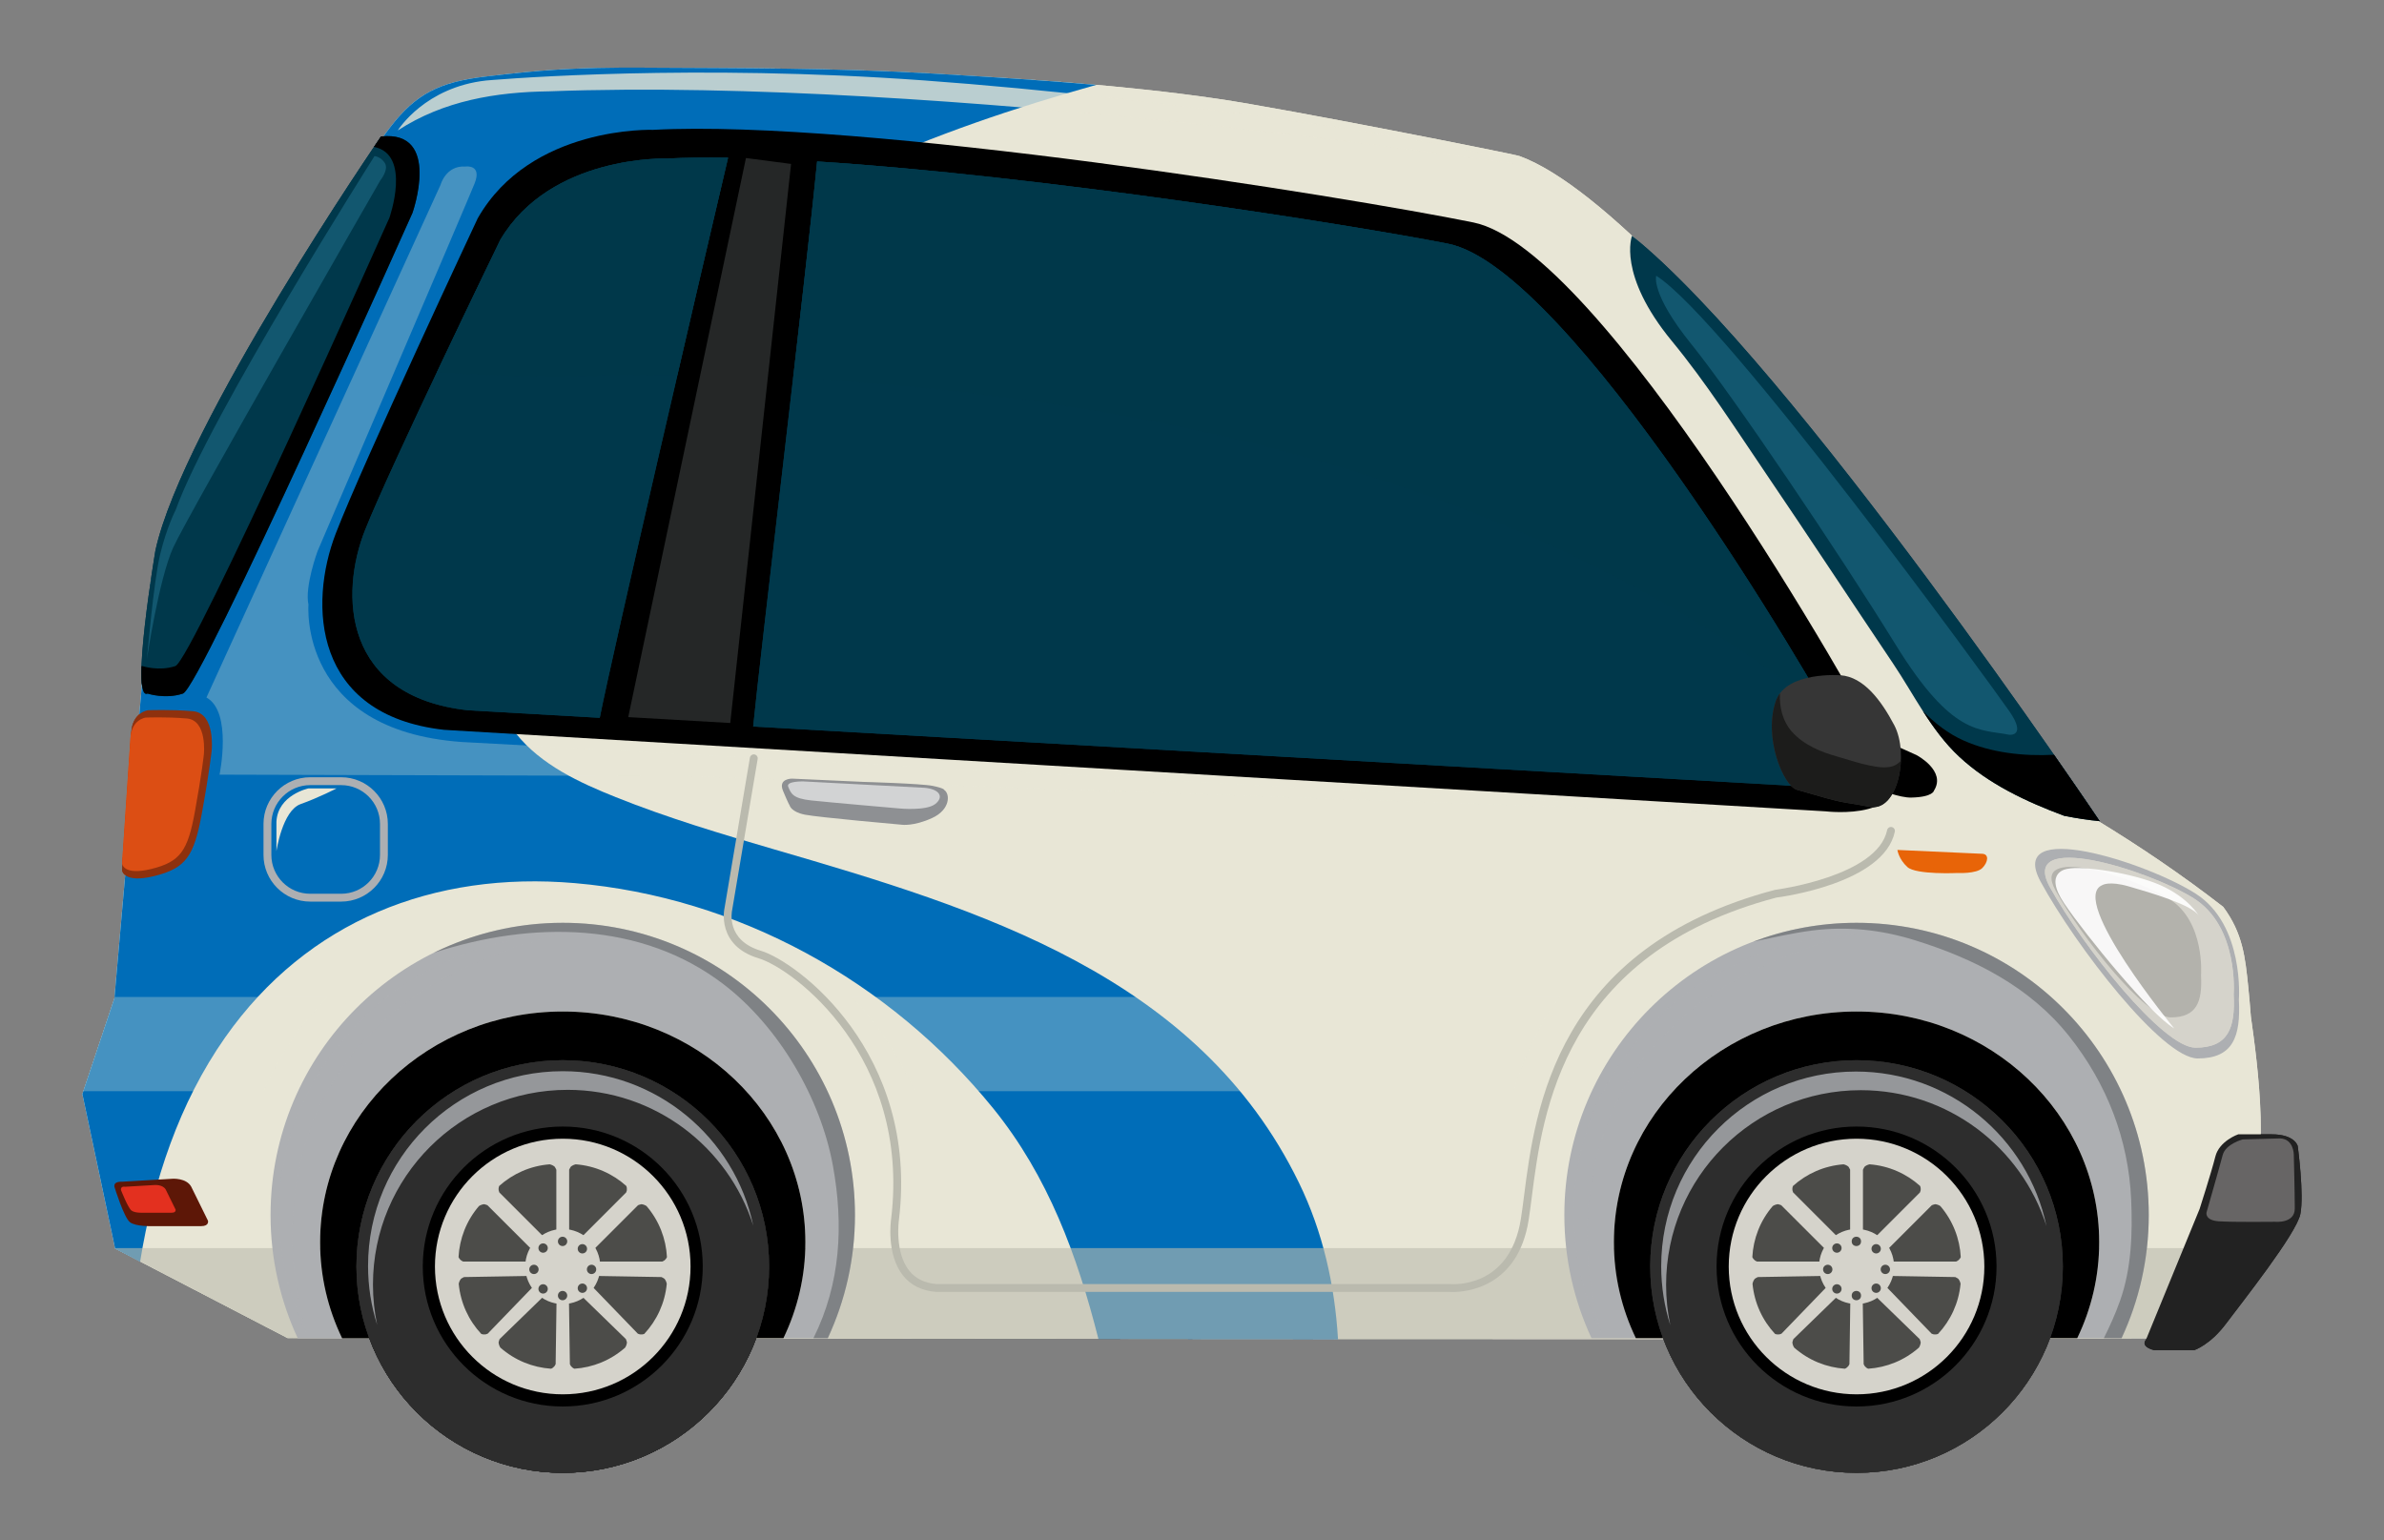 <?xml version="1.0" encoding="utf-8"?>
<!-- Generator: Adobe Illustrator 27.5.0, SVG Export Plug-In . SVG Version: 6.00 Build 0)  -->
<svg version="1.1" id="Layer_1" xmlns="http://www.w3.org/2000/svg" xmlns:xlink="http://www.w3.org/1999/xlink" x="0px" y="0px"
	 viewBox="0 0 228 147.333" style="enable-background:new 0 0 228 147.333;" xml:space="preserve">
<rect x="0" y="0" width="228" height="147.333" fill="#808080" stroke="none"/>
<g>
	<path style="fill:#4D5052;" d="M22.951,121.285c0,0-1.162-5.612-3.484-6.677c-2.322-1.065-7.548-1.742-7.548-1.742
		s-0.968,0.29-0.581,2.032l0.387,1.838c0,0,0.098,0.775,1.258,1.356c1.162,0.58,9.291,5.031,9.291,5.031
		S23.241,123.318,22.951,121.285z"/>
	<path style="fill:#686B6D;" d="M21.188,120.216c0,0-0.95-4.587-2.848-5.457c-1.898-0.87-6.169-1.424-6.169-1.424
		s-0.79,0.237-0.474,1.661l0.315,1.502c0,0,0.079,0.633,1.028,1.107c0.949,0.476,7.592,4.111,7.592,4.111
		S21.424,121.877,21.188,120.216z"/>
	<path style="fill:#E8E6D6;" d="M215.265,97.203c-0.075-0.944-0.152-1.888-0.249-2.822c-0.291-2.842-0.52-5.114-2.392-7.646
		c-3.997-3.101-8.072-5.849-12.086-8.287c-3.544-5.667-39.452-57.767-55.212-63.52c-0.543-0.198-22.354-4.526-28.871-5.479
		c-9.077-1.328-18.209-1.884-27.316-2.417c-9.17-0.537-18.354-0.503-27.529-0.559c-6.702-0.041-10.07,0.238-15.223,0.856
		c-8.801,1.054-8.848,4.594-19.316,21.441C16.99,44.993,14.379,55.828,14.379,55.828l0.042,0.008L10.94,95.499l-3.059,9.138
		l3.129,14.771l16.49,8.561c0,0,180.717,0.246,180.867-0.03c4.788-8.782,2.42-4.951,6.303-11.527
		C217.317,111.93,215.907,101.791,215.265,97.203z"/>
	<path style="fill:#006DB8;" d="M21.54,99.211c7.845-11.161,19.963-15.905,33.429-14.748c15.6,1.34,30.135,9.365,40.007,21.528
		c5.279,6.505,8.064,14.138,10.072,22.058c7.589,0.005,15.299,0.01,22.914,0.014c-0.31-5.164-1.447-10.248-3.731-14.938
		c-9.645-19.809-30.559-26.173-50.14-31.875c-5.118-1.491-10.245-3.024-15.198-5.008c-3.482-1.394-7.151-3.084-9.557-6.098
		c-4.499-5.635-4.968-12.831-2.546-19.517C52.544,34.742,66.967,23.2,81.903,16.326c7.423-3.416,15.116-6.022,22.937-8.207
		c-5.232-0.463-10.472-0.781-15.702-1.088c-9.17-0.537-18.354-0.503-27.529-0.559c-6.702-0.041-10.07,0.238-15.223,0.856
		c-8.801,1.054-8.848,4.594-19.316,21.441C16.99,44.993,14.379,55.828,14.379,55.828l0.042,0.008L10.94,95.499l-3.059,9.138
		l3.129,14.771l2.392,1.241C14.653,112.968,17.138,105.474,21.54,99.211z"/>
	<path style="opacity:0.3;fill:#E8E6D6;" d="M31.374,95.355H10.952l-0.013,0.144l-2.967,8.862h17.221
		C26.688,100.989,28.734,97.931,31.374,95.355z"/>
	<path style="opacity:0.3;fill:#E8E6D6;" d="M81.406,95.355c2.457,2.383,4.269,5.314,5.851,8.471
		c0.088,0.177,0.176,0.357,0.266,0.535h57.228c0.425-1.451,0.961-2.867,1.583-4.207c0.77-1.661,1.691-3.33,2.839-4.799H81.406z"/>
	<path style="opacity:0.6;fill:#BABAAE;" d="M11.002,119.37l0.008,0.037l16.49,8.561c0,0,180.717,0.246,180.867-0.03
		c3.791-6.953,3.098-6.003,4.571-8.568H11.002z"/>
	<g>
		<g>
			<path style="fill:#ADAFB2;" d="M200.761,118.804c0-12.185-10.391-22.062-23.204-22.062c-12.816,0-23.207,9.877-23.207,22.062
				c0,3.276,0.754,6.385,2.1,9.181h-4.242c-1.665-3.58-2.598-7.569-2.598-11.779c0-15.434,12.512-27.947,27.947-27.947
				c15.432,0,27.945,12.514,27.945,27.947c0,4.21-0.932,8.199-2.6,11.779h-4.24C200.009,125.188,200.761,122.08,200.761,118.804z"/>
			<path style="opacity:0.5;fill:#535658;" d="M177.557,88.258c-3.48,0-6.809,0.642-9.881,1.804c1.87-0.382,3.731-0.821,5.631-1.065
				c3.327-0.426,6.582-0.077,9.785,0.914c5.688,1.761,11.03,4.453,14.799,9.195c3.59,4.52,5.677,9.859,5.929,15.638
				c0.14,3.216,0.025,6.581-1.058,9.648c-0.437,1.238-0.974,2.427-1.557,3.593h1.697c1.668-3.58,2.6-7.569,2.6-11.779
				C205.502,100.771,192.988,88.258,177.557,88.258z"/>
			<path d="M177.557,96.742c12.814,0,23.204,9.877,23.204,22.062c0,3.276-0.752,6.385-2.099,9.181h-42.213
				c-1.346-2.796-2.1-5.904-2.1-9.181C154.35,106.619,164.74,96.742,177.557,96.742z"/>
		</g>
		<g>
			<path style="fill:#363635;" d="M157.825,121.131c0,10.9,8.835,19.732,19.731,19.732c10.896,0,19.73-8.833,19.73-19.732
				c0-10.896-8.835-19.73-19.73-19.73C166.66,101.4,157.825,110.235,157.825,121.131z"/>
			<path style="fill:#2D2D2D;" d="M157.825,121.131c0,10.9,8.835,19.732,19.731,19.732c10.896,0,19.73-8.833,19.73-19.732
				c0-10.896-8.835-19.73-19.73-19.73C166.66,101.4,157.825,110.235,157.825,121.131z"/>
			<path d="M164.168,121.131c0,7.394,5.992,13.388,13.389,13.388c7.392,0,13.387-5.994,13.387-13.388
				c0-7.393-5.995-13.387-13.387-13.387C170.16,107.744,164.168,113.738,164.168,121.131z"/>
			<path style="fill:#D5D3CB;" d="M165.332,121.131c0,6.752,5.473,12.224,12.225,12.224c6.75,0,12.221-5.472,12.221-12.224
				c0-6.75-5.471-12.223-12.221-12.223C170.805,108.908,165.332,114.381,165.332,121.131z"/>
			<g>
				<path style="fill:#4C4C49;" d="M171.428,113.851c-0.021-0.145-0.009-0.285,0.05-0.425c1.302-1.171,2.98-1.927,4.833-2.069
					c0.174,0.039,0.33,0.111,0.468,0.222c0.062,0.091,0.115,0.188,0.163,0.295v6.797c-0.035,0.091-0.081,0.176-0.134,0.26
					c-0.038,0.018-0.077,0.039-0.118,0.059c-0.112-0.012-0.221-0.034-0.324-0.068l-4.878-4.879
					C171.463,113.979,171.442,113.915,171.428,113.851z"/>
				<path style="fill:#4C4C49;" d="M167.852,120.563c-0.115-0.088-0.206-0.198-0.264-0.335c0.093-1.749,0.743-3.471,1.954-4.88
					c0.149-0.097,0.313-0.156,0.488-0.177c0.107,0.021,0.215,0.053,0.322,0.097l4.807,4.805c0.036,0.09,0.068,0.182,0.088,0.277
					c-0.012,0.041-0.027,0.085-0.042,0.126c-0.086,0.07-0.179,0.132-0.277,0.18h-6.898
					C167.969,120.631,167.909,120.599,167.852,120.563z"/>
				<path style="fill:#4C4C49;" d="M170.186,127.621c-0.146,0.021-0.287,0.011-0.426-0.045c-1.193-1.279-1.978-2.945-2.153-4.795
					c0.034-0.174,0.104-0.332,0.214-0.472c0.089-0.063,0.186-0.12,0.293-0.169l6.795-0.117c0.091,0.034,0.178,0.078,0.262,0.129
					c0.02,0.039,0.043,0.079,0.059,0.118c-0.006,0.11-0.027,0.221-0.063,0.325l-4.79,4.961
					C170.313,127.584,170.25,127.604,170.186,127.621z"/>
				<path style="fill:#4C4C49;" d="M176.778,130.648c-0.091,0.114-0.201,0.205-0.339,0.258c-1.747-0.116-3.459-0.793-4.852-2.021
					c-0.094-0.15-0.152-0.315-0.169-0.492c0.022-0.105,0.055-0.216,0.098-0.321l4.875-4.737c0.091-0.037,0.185-0.065,0.277-0.084
					c0.043,0.014,0.086,0.028,0.128,0.045c0.067,0.086,0.127,0.179,0.176,0.279l-0.097,6.897
					C176.846,130.533,176.813,130.592,176.778,130.648z"/>
				<path style="fill:#4C4C49;" d="M183.684,113.851c0.02-0.145,0.006-0.285-0.052-0.425c-1.302-1.171-2.98-1.927-4.833-2.069
					c-0.172,0.039-0.33,0.111-0.469,0.222c-0.06,0.091-0.114,0.188-0.161,0.295v6.797c0.035,0.091,0.081,0.176,0.135,0.26
					c0.037,0.018,0.078,0.039,0.119,0.059c0.108-0.012,0.218-0.034,0.325-0.068l4.875-4.879
					C183.648,113.979,183.67,113.915,183.684,113.851z"/>
				<path style="fill:#4C4C49;" d="M187.257,120.563c0.116-0.088,0.208-0.198,0.265-0.335c-0.092-1.749-0.745-3.471-1.955-4.88
					c-0.146-0.097-0.31-0.156-0.484-0.177c-0.111,0.021-0.217,0.053-0.327,0.097l-4.806,4.805c-0.037,0.09-0.065,0.182-0.086,0.277
					c0.012,0.041,0.025,0.085,0.041,0.126c0.086,0.07,0.18,0.132,0.278,0.18h6.897C187.141,120.631,187.203,120.599,187.257,120.563
					z"/>
				<path style="fill:#4C4C49;" d="M184.925,127.621c0.146,0.021,0.288,0.011,0.427-0.045c1.193-1.279,1.979-2.945,2.152-4.795
					c-0.035-0.174-0.105-0.332-0.215-0.472c-0.088-0.063-0.188-0.12-0.293-0.169l-6.793-0.117c-0.093,0.034-0.178,0.078-0.264,0.129
					c-0.02,0.039-0.04,0.079-0.06,0.118c0.009,0.11,0.029,0.221,0.064,0.325l4.793,4.961
					C184.799,127.584,184.861,127.604,184.925,127.621z"/>
				<path style="fill:#4C4C49;" d="M178.33,130.648c0.093,0.114,0.201,0.205,0.343,0.258c1.745-0.116,3.46-0.793,4.85-2.021
					c0.095-0.15,0.151-0.315,0.17-0.492c-0.024-0.105-0.055-0.216-0.101-0.321l-4.874-4.737c-0.09-0.037-0.184-0.065-0.277-0.084
					c-0.044,0.014-0.085,0.028-0.127,0.045c-0.07,0.086-0.128,0.179-0.177,0.279l0.099,6.897
					C178.264,130.533,178.295,130.592,178.33,130.648z"/>
				<polygon style="fill:#4C4C49;" points="177.539,121.242 177.539,121.242 177.539,121.242 				"/>
				<polygon style="fill:#4C4C49;" points="177.539,121.242 177.539,121.242 177.539,121.242 				"/>
			</g>
			<path style="fill:#D5D3CB;" d="M173.965,121.131c0,1.982,1.608,3.592,3.592,3.592c1.98,0,3.589-1.609,3.589-3.592
				c0-1.981-1.608-3.589-3.589-3.589C175.572,117.542,173.965,119.149,173.965,121.131z"/>
			<path style="fill:#4C4C49;" d="M175.229,119.366c0,0.246,0.203,0.446,0.449,0.446c0.247,0,0.446-0.2,0.446-0.446
				c0-0.248-0.199-0.446-0.446-0.446C175.432,118.92,175.229,119.118,175.229,119.366z"/>
			<circle style="fill:#4C4C49;" cx="177.539" cy="118.728" r="0.446"/>
			<path style="fill:#4C4C49;" d="M178.986,119.436c0,0.246,0.2,0.445,0.447,0.445c0.245,0,0.446-0.199,0.446-0.445
				c0-0.247-0.201-0.447-0.446-0.447C179.186,118.988,178.986,119.188,178.986,119.436z"/>
			<path style="fill:#4C4C49;" d="M175.229,123.273c0-0.246,0.203-0.447,0.449-0.447c0.247,0,0.446,0.201,0.446,0.447
				c0,0.247-0.199,0.447-0.446,0.447C175.432,123.721,175.229,123.521,175.229,123.273z"/>
			<path style="fill:#4C4C49;" d="M174.354,121.407c0-0.247,0.201-0.446,0.449-0.446c0.246,0,0.445,0.199,0.445,0.446
				c0,0.247-0.199,0.446-0.445,0.446C174.555,121.854,174.354,121.654,174.354,121.407z"/>
			<path style="fill:#4C4C49;" d="M179.863,121.407c0-0.247,0.199-0.446,0.445-0.446c0.248,0,0.448,0.199,0.448,0.446
				c0,0.247-0.2,0.446-0.448,0.446C180.063,121.854,179.863,121.654,179.863,121.407z"/>
			<circle style="fill:#4C4C49;" cx="177.539" cy="123.912" r="0.446"/>
			<path style="fill:#4C4C49;" d="M178.986,123.204c0-0.245,0.2-0.446,0.447-0.446c0.245,0,0.446,0.201,0.446,0.446
				c0,0.248-0.201,0.448-0.446,0.448C179.186,123.652,178.986,123.452,178.986,123.204z"/>
		</g>
	</g>
	<g>
		<g>
			<path style="fill:#ADAFB2;" d="M77.025,118.804c0-12.185-10.391-22.062-23.204-22.062c-12.816,0-23.206,9.877-23.206,22.062
				c0,3.276,0.753,6.385,2.1,9.181h-4.243c-1.665-3.58-2.597-7.569-2.597-11.779c0-15.434,12.511-27.947,27.946-27.947
				c15.432,0,27.945,12.514,27.945,27.947c0,4.21-0.932,8.199-2.599,11.779h-4.241C76.273,125.188,77.025,122.08,77.025,118.804z"/>
			<path style="opacity:0.5;fill:#535658;" d="M53.821,88.258c-4.429,0-8.614,1.035-12.336,2.868
				c9.387-3.054,19.88-3.037,27.789,3.068c5.211,4.021,9.206,10.817,10.384,17.295c1.027,5.651,0.75,11.257-1.863,16.495h1.373
				c1.667-3.58,2.599-7.569,2.599-11.779C81.767,100.771,69.253,88.258,53.821,88.258z"/>
			<path d="M53.821,96.742c12.813,0,23.204,9.877,23.204,22.062c0,3.276-0.752,6.385-2.099,9.181H32.715
				c-1.347-2.796-2.1-5.904-2.1-9.181C30.615,106.619,41.005,96.742,53.821,96.742z"/>
		</g>
		<g>
			<path style="fill:#363635;" d="M34.09,121.131c0,10.9,8.835,19.732,19.732,19.732c10.895,0,19.731-8.833,19.731-19.732
				c0-10.896-8.836-19.73-19.731-19.73C42.925,101.4,34.09,110.235,34.09,121.131z"/>
			<path style="fill:#222222;" d="M34.09,121.131c0,10.9,8.835,19.732,19.732,19.732c10.895,0,19.731-8.833,19.731-19.732
				c0-10.896-8.836-19.73-19.731-19.73C42.925,101.4,34.09,110.235,34.09,121.131z"/>
			<path style="fill:#2D2D2D;" d="M34.09,121.131c0,10.9,8.835,19.732,19.732,19.732c10.895,0,19.731-8.833,19.731-19.732
				c0-10.896-8.836-19.73-19.731-19.73C42.925,101.4,34.09,110.235,34.09,121.131z"/>
			<g>
				<path style="fill:#95979A;" d="M54.291,104.234c8.318,0,15.361,5.458,17.75,12.986c-1.775-8.434-9.259-14.769-18.22-14.769
					c-10.284,0-18.622,8.339-18.622,18.622c0,1.965,0.307,3.859,0.871,5.637c-0.262-1.244-0.401-2.532-0.401-3.854
					C35.669,112.574,44.006,104.234,54.291,104.234z"/>
			</g>
			<path d="M40.433,121.131c0,7.394,5.992,13.388,13.389,13.388c7.392,0,13.388-5.994,13.388-13.388
				c0-7.393-5.996-13.387-13.388-13.387C46.425,107.744,40.433,113.738,40.433,121.131z"/>
			<path style="fill:#D5D3CB;" d="M41.597,121.131c0,6.752,5.474,12.224,12.225,12.224c6.75,0,12.22-5.472,12.22-12.224
				c0-6.75-5.47-12.223-12.22-12.223C47.07,108.908,41.597,114.381,41.597,121.131z"/>
			<g>
				<path style="fill:#4C4C49;" d="M47.692,113.851c-0.021-0.145-0.009-0.285,0.05-0.425c1.303-1.171,2.98-1.927,4.833-2.069
					c0.175,0.039,0.33,0.111,0.468,0.222c0.063,0.091,0.115,0.188,0.164,0.295v6.797c-0.037,0.091-0.082,0.176-0.135,0.26
					c-0.038,0.018-0.077,0.039-0.118,0.059c-0.112-0.012-0.22-0.034-0.324-0.068l-4.878-4.879
					C47.728,113.979,47.707,113.915,47.692,113.851z"/>
				<path style="fill:#4C4C49;" d="M44.117,120.563c-0.115-0.088-0.206-0.198-0.264-0.335c0.094-1.749,0.744-3.471,1.954-4.88
					c0.149-0.097,0.313-0.156,0.488-0.177c0.106,0.021,0.216,0.053,0.322,0.097l4.808,4.805c0.035,0.09,0.068,0.182,0.087,0.277
					c-0.012,0.041-0.027,0.085-0.042,0.126c-0.086,0.07-0.178,0.132-0.277,0.18h-6.898
					C44.233,120.631,44.174,120.599,44.117,120.563z"/>
				<path style="fill:#4C4C49;" d="M46.449,127.621c-0.145,0.021-0.285,0.011-0.424-0.045c-1.194-1.279-1.979-2.945-2.154-4.795
					c0.035-0.174,0.104-0.332,0.215-0.472c0.088-0.063,0.186-0.12,0.293-0.169l6.795-0.117c0.09,0.034,0.178,0.078,0.262,0.129
					c0.019,0.039,0.042,0.079,0.059,0.118c-0.007,0.11-0.028,0.221-0.063,0.325l-4.791,4.961
					C46.577,127.584,46.516,127.604,46.449,127.621z"/>
				<path style="fill:#4C4C49;" d="M53.043,130.648c-0.091,0.114-0.201,0.205-0.339,0.258c-1.747-0.116-3.459-0.793-4.852-2.021
					c-0.094-0.15-0.152-0.315-0.169-0.492c0.023-0.105,0.055-0.216,0.098-0.321l4.875-4.737c0.092-0.037,0.184-0.065,0.277-0.084
					c0.043,0.014,0.086,0.028,0.128,0.045c0.067,0.086,0.126,0.179,0.177,0.279l-0.098,6.897
					C53.111,130.533,53.078,130.592,53.043,130.648z"/>
				<path style="fill:#4C4C49;" d="M59.949,113.851c0.018-0.145,0.005-0.285-0.053-0.425c-1.301-1.171-2.98-1.927-4.832-2.069
					c-0.172,0.039-0.332,0.111-0.469,0.222c-0.061,0.091-0.115,0.188-0.162,0.295v6.797c0.035,0.091,0.081,0.176,0.135,0.26
					c0.037,0.018,0.078,0.039,0.119,0.059c0.109-0.012,0.219-0.034,0.326-0.068l4.875-4.879
					C59.913,113.979,59.935,113.915,59.949,113.851z"/>
				<path style="fill:#4C4C49;" d="M63.521,120.563c0.117-0.088,0.208-0.198,0.264-0.335c-0.091-1.749-0.744-3.471-1.953-4.88
					c-0.147-0.097-0.311-0.156-0.485-0.177c-0.11,0.021-0.216,0.053-0.327,0.097l-4.805,4.805c-0.038,0.09-0.066,0.182-0.086,0.277
					c0.011,0.041,0.024,0.085,0.04,0.126c0.085,0.07,0.18,0.132,0.278,0.18h6.897C63.406,120.631,63.468,120.599,63.521,120.563z"/>
				<path style="fill:#4C4C49;" d="M61.19,127.621c0.146,0.021,0.289,0.011,0.427-0.045c1.193-1.279,1.98-2.945,2.151-4.795
					c-0.035-0.174-0.104-0.332-0.213-0.472c-0.088-0.063-0.188-0.12-0.293-0.169l-6.794-0.117c-0.093,0.034-0.178,0.078-0.263,0.129
					c-0.02,0.039-0.041,0.079-0.061,0.118c0.009,0.11,0.029,0.221,0.063,0.325l4.794,4.961
					C61.065,127.584,61.127,127.604,61.19,127.621z"/>
				<path style="fill:#4C4C49;" d="M54.596,130.648c0.092,0.114,0.201,0.205,0.342,0.258c1.746-0.116,3.46-0.793,4.851-2.021
					c0.095-0.15,0.151-0.315,0.171-0.492c-0.024-0.105-0.055-0.216-0.102-0.321l-4.873-4.737c-0.09-0.037-0.184-0.065-0.278-0.084
					c-0.044,0.014-0.085,0.028-0.126,0.045c-0.07,0.086-0.129,0.179-0.178,0.279l0.1,6.897
					C54.528,130.533,54.561,130.592,54.596,130.648z"/>
				<polygon style="fill:#4C4C49;" points="53.804,121.242 53.804,121.242 53.804,121.242 				"/>
				<polygon style="fill:#4C4C49;" points="53.804,121.242 53.804,121.242 53.804,121.242 				"/>
			</g>
			<path style="fill:#D5D3CB;" d="M50.231,121.131c0,1.982,1.606,3.592,3.591,3.592c1.98,0,3.589-1.609,3.589-3.592
				c0-1.981-1.608-3.589-3.589-3.589C51.837,117.542,50.231,119.149,50.231,121.131z"/>
			<path style="fill:#4C4C49;" d="M51.494,119.366c0,0.246,0.201,0.446,0.448,0.446c0.247,0,0.446-0.2,0.446-0.446
				c0-0.248-0.199-0.446-0.446-0.446C51.695,118.92,51.494,119.118,51.494,119.366z"/>
			<path style="fill:#4C4C49;" d="M53.358,118.728c0,0.247,0.199,0.446,0.445,0.446c0.245,0,0.446-0.199,0.446-0.446
				s-0.201-0.446-0.446-0.446C53.558,118.281,53.358,118.48,53.358,118.728z"/>
			<path style="fill:#4C4C49;" d="M55.251,119.436c0,0.246,0.2,0.445,0.448,0.445c0.244,0,0.445-0.199,0.445-0.445
				c0-0.247-0.201-0.447-0.445-0.447C55.451,118.988,55.251,119.188,55.251,119.436z"/>
			<path style="fill:#4C4C49;" d="M51.494,123.273c0-0.246,0.201-0.447,0.448-0.447c0.247,0,0.446,0.201,0.446,0.447
				c0,0.247-0.199,0.447-0.446,0.447C51.695,123.721,51.494,123.521,51.494,123.273z"/>
			<path style="fill:#4C4C49;" d="M50.619,121.407c0-0.247,0.2-0.446,0.448-0.446c0.246,0,0.445,0.199,0.445,0.446
				c0,0.247-0.199,0.446-0.445,0.446C50.819,121.854,50.619,121.654,50.619,121.407z"/>
			<path style="fill:#4C4C49;" d="M56.129,121.407c0-0.247,0.199-0.446,0.444-0.446c0.248,0,0.448,0.199,0.448,0.446
				c0,0.247-0.2,0.446-0.448,0.446C56.328,121.854,56.129,121.654,56.129,121.407z"/>
			<path style="fill:#4C4C49;" d="M53.358,123.912c0-0.249,0.199-0.446,0.445-0.446c0.245,0,0.446,0.197,0.446,0.446
				c0,0.246-0.201,0.446-0.446,0.446C53.558,124.358,53.358,124.158,53.358,123.912z"/>
			<path style="fill:#4C4C49;" d="M55.251,123.204c0-0.245,0.2-0.446,0.448-0.446c0.244,0,0.445,0.201,0.445,0.446
				c0,0.248-0.201,0.448-0.445,0.448C55.451,123.652,55.251,123.452,55.251,123.204z"/>
		</g>
	</g>
	<path d="M42.472,69.803l132.114,7.793c0,0,8.882,1.064,5.922-4.958c-2.961-6.021-27.386-48.883-39.598-51.362
		c-12.213-2.48-58.471-9.918-78.455-8.857c0,0-11.699-0.435-16.767,8.461c0,0-10.988,23.419-13.579,30.151
		C29.519,57.76,29.889,68.388,42.472,69.803z"/>
	<path style="fill:#00384B;" d="M176.16,70.541c-2.818-5.537-26.064-44.953-37.688-47.234c-9.244-1.813-38.97-6.508-60.324-7.863
		c-1.094,11.204-5.446,47.205-6.116,54.044l98.492,5.613C170.524,75.101,178.977,76.078,176.16,70.541z"/>
	<path style="fill:#00384B;" d="M176.16,70.541c-2.818-5.537-26.064-44.953-37.688-47.234c-9.244-1.813-38.97-6.508-60.324-7.863
		c-1.094,11.204-5.446,47.205-6.116,54.044l98.492,5.613C170.524,75.101,178.977,76.078,176.16,70.541z"/>
	<path style="fill:#00384B;" d="M69.631,15.082c-2.123-0.032-4.081-0.009-5.826,0.081c0,0-11.135-0.401-15.958,7.78
		c0,0-10.458,21.537-12.923,27.727c-2.467,6.19-2.113,15.961,9.861,17.265l12.574,0.717C58.603,62.346,66.903,26.661,69.631,15.082z
		"/>
	<path style="fill:#00384B;" d="M69.631,15.082c-2.123-0.032-4.081-0.009-5.826,0.081c0,0-11.135-0.401-15.958,7.78
		c0,0-10.458,21.537-12.923,27.727c-2.467,6.19-2.113,15.961,9.861,17.265l12.574,0.717C58.603,62.346,66.903,26.661,69.631,15.082z
		"/>
	<path style="opacity:0.7;fill:#00384B;" d="M103.166,39.039c18.429,2.987,36.68,8.276,53.184,17.136
		c6.602,3.545,12.854,7.647,18.674,12.272c-5.533-9.85-25.91-43.053-36.551-45.141c-9.244-1.813-38.97-6.508-60.324-7.863
		c-0.418,4.291-1.315,12.221-2.301,20.757C84.996,36.662,94.131,37.573,103.166,39.039z"/>
	<path style="opacity:0.7;fill:#00384B;" d="M46.88,35.887c5.966,0.238,11.935-0.051,17.903-0.02
		c1.959-8.456,3.809-16.371,4.848-20.785c-2.123-0.032-4.081-0.009-5.826,0.081c0,0-11.135-0.401-15.958,7.78
		c0,0-2.943,6.063-6.075,12.678C43.474,35.723,45.176,35.818,46.88,35.887z"/>
	<path style="fill:#00384B;" d="M197.416,78.026c1.188,0.232,2.354,0.419,3.384,0.504c0,0-29.332-43.59-44.718-55.974
		c0,0-1.438,3.689,3.816,10.069c3.273,3.973,6.088,8.386,8.975,12.64c4.096,6.035,8.102,12.131,12.169,18.185
		c2.027,3.017,3.63,6.392,6.318,8.906C190.184,74.996,193.832,76.693,197.416,78.026z"/>
	<path d="M196.438,72.187c-2.922,0.155-5.996-0.194-8.61-1.347c-1.528-0.675-2.785-1.675-3.919-2.82
		c1.002,1.561,2.087,3.061,3.452,4.337c2.823,2.64,6.472,4.337,10.056,5.67c1.188,0.232,2.354,0.419,3.384,0.504
		C200.8,78.53,199.152,76.083,196.438,72.187z"/>
	<path style="fill:#00384B;" d="M36.443,13.051c0,0-18.95,27.58-21.577,39.588c0,0-2.438,14.447-0.751,13.696
		c0,0,1.689,0.563,3.378,0c1.688-0.563,21.952-45.967,21.952-45.967S42.26,12.426,36.443,13.051z"/>
	<g>
		<path d="M36.443,13.051c0,0-0.25,0.363-0.678,0.998c3.628,0.711,1.474,6.789,1.474,6.789S18.343,63.182,16.768,63.705
			c-1.575,0.526-3.149,0-3.149,0c-0.03,0.014-0.057,0.012-0.084,0.016c-0.058,1.7,0.077,2.839,0.581,2.614c0,0,1.689,0.563,3.378,0
			c1.688-0.563,21.952-45.967,21.952-45.967S42.26,12.426,36.443,13.051z"/>
	</g>
	<g>
		<path d="M177.723,69.713l5.565,2.502c0,0,2.877,1.501,1.673,3.4c0,0-0.076,0.618-2.174,0.665c-2.096,0.047-7.441-2.69-7.441-2.69
			L177.723,69.713z"/>
		<g>
			<g>
				<path style="fill:#363636;" d="M169.852,67.011c1.013-2.825,6.17-2.428,6.179-2.428c2.208,0.163,3.878,2.396,5.13,4.771
					c1.445,2.737,0.37,8.332-2.345,7.812c-3.112-0.597-1.924-0.153-6.96-1.63C170.539,75.15,168.615,70.453,169.852,67.011z"/>
			</g>
			<g>
				<path style="fill:#1C1C1B;" d="M169.852,67.011c0.091-0.258,0.22-0.489,0.375-0.695c-0.053,1.323,0.238,2.642,1.154,3.672
					c1.145,1.284,2.815,1.953,4.439,2.403c0.977,0.272,1.936,0.615,2.932,0.813c0.795,0.16,1.873,0.371,2.615-0.085
					c0.165-0.104,0.308-0.222,0.427-0.351c-0.104,2.41-1.182,4.744-2.979,4.397c-3.112-0.597-1.924-0.153-6.96-1.63
					C170.539,75.15,168.615,70.453,169.852,67.011z"/>
			</g>
		</g>
	</g>
	<path style="fill:#ADAFB2;" d="M214.121,95.604c0,0,0.563-7.13-4.128-10.132c-4.69-3.002-18.199-7.317-14.822-1.126
		c3.377,6.191,11.632,16.886,15.01,16.886C213.558,101.232,214.309,99.169,214.121,95.604z"/>
	<path style="fill:#D5D3CB;" d="M213.622,95.1c0,0,0.521-6.463-3.823-9.185c-4.345-2.72-16.857-6.632-13.729-1.021
		c3.128,5.613,10.775,15.307,13.903,15.307C213.101,100.201,213.795,98.33,213.622,95.1z"/>
	<path style="fill:#D5D3CB;" d="M213.622,95.1c0,0,0.521-6.463-3.823-9.185c-4.345-2.72-16.857-6.632-13.729-1.021
		c3.128,5.613,10.775,15.307,13.903,15.307C213.101,100.201,213.795,98.33,213.622,95.1z"/>
	<path style="fill:#B3B2AC;" d="M210.501,93.263c0,0,0.413-5.12-3.03-7.277c-3.441-2.155-13.356-5.255-10.878-0.808
		c2.478,4.447,8.538,12.127,11.017,12.127C210.088,97.305,210.638,95.823,210.501,93.263z"/>
	<path style="opacity:0.6;fill:#ADAFB2;" d="M53.704,89.318c0,0-16.323-0.094-24.327,15.292c0,0-6.004,10.256-0.125,22.765
		C29.252,127.375,19.557,97.699,53.704,89.318z"/>
	<path style="opacity:0.6;fill:#ADAFB2;" d="M177.534,89.318c0,0-16.323-0.094-24.327,15.292c0,0-6.004,10.256-0.125,22.765
		C153.082,127.375,143.387,97.699,177.534,89.318z"/>
	<path style="fill:#222222;" d="M210.369,115.617l-5.129,12.509c0,0-0.626,0.625,0.75,1h3.878c0,0,1.501-0.499,3.002-2.501
		c1.501-2.002,6.755-8.631,7.13-10.507c0.375-1.876-0.25-6.505-0.25-6.505s-0.25-1.125-2.502-1.125c-2.252,0-3.189,0-3.189,0
		s-1.813,0.625-2.188,2.127C211.494,112.115,210.369,115.617,210.369,115.617z"/>
	<path style="fill:#12576F;" d="M158.396,26.372c0,0-0.563,1.688,3.378,6.566c3.94,4.878,14.071,19.888,19.513,28.706
		c5.441,8.818,8.067,8.068,10.882,8.631c0,0,1.688,0.188,0-2.252C190.48,65.585,164.964,30.5,158.396,26.372z"/>
	<path style="fill:#676565;" d="M214.496,108.973c0,0-1.642,0.422-1.924,1.5c-0.281,1.079-1.547,5.488-1.547,5.488
		s-0.188,0.751,1.172,0.845c1.36,0.094,5.394,0.047,5.394,0.047s1.876,0.188,1.876-1.267s-0.094-5.16-0.094-5.16s0-1.5-1.313-1.547
		L214.496,108.973z"/>
	<path style="fill:#ADAFB2;" d="M32.629,86.23h-2.964c-2.461,0-4.464-2.002-4.464-4.463v-2.965c0-2.461,2.003-4.463,4.464-4.463
		h2.964c2.461,0,4.463,2.002,4.463,4.463v2.965C37.092,84.229,35.09,86.23,32.629,86.23z M29.665,75.09
		c-2.047,0-3.713,1.666-3.713,3.713v2.965c0,2.047,1.666,3.713,3.713,3.713h2.964c2.047,0,3.713-1.666,3.713-3.713v-2.965
		c0-2.047-1.666-3.713-3.713-3.713H29.665z"/>
	<path style="fill:#12576F;" d="M35.818,14.927c0,0-15.761,24.828-19.013,33.834c0,0-0.876,1.688-1.501,4.315
		c-0.625,2.627-1.251,9.944-1.251,9.944s1.126-7.566,2.502-10.632c1.376-3.064,19.825-35.148,19.825-35.148s0.813-1.001,0.438-1.626
		C36.443,14.989,35.818,14.927,35.818,14.927z"/>
	<g>
		<path style="fill:#95979A;" d="M177.964,104.267c8.318,0,15.362,5.458,17.751,12.985c-1.775-8.434-9.259-14.768-18.22-14.768
			c-10.284,0-18.622,8.338-18.622,18.621c0,1.966,0.307,3.859,0.871,5.638c-0.262-1.245-0.402-2.533-0.402-3.855
			C159.342,112.605,167.68,104.267,177.964,104.267z"/>
	</g>
	<path style="opacity:0.9;fill:#FFFFFF;" d="M197.735,83.096c0,0-2.377,0.251-0.313,3.314c2.064,3.064,8.256,10.633,10.508,11.946
		c0,0-10.132-12.321-6.881-13.697c0,0,0.627-0.438,2.565,0.125c1.939,0.563,6.066,1.751,6.691,2.814c0,0-0.999-1.751-3.689-2.939
		C203.926,83.471,199.111,82.783,197.735,83.096z"/>
	<g>
		<path style="fill:#5D1707;" d="M11.674,113.022l4.818-0.284c0,0,1.322-0.096,1.795,0.756l1.603,3.258c0,0,0.146,0.518-0.659,0.518
			c-0.803,0-4.769,0-4.769,0s-1.467,0.049-2.034-0.376c-0.566-0.425-1.459-3.306-1.459-3.306S10.701,112.994,11.674,113.022z"/>
		<path style="fill:#E3301F;" d="M11.988,113.502l2.816-0.166c0,0,0.773-0.055,1.049,0.441l0.937,1.904c0,0,0.085,0.305-0.383,0.305
			c-0.47,0-2.789,0-2.789,0s-0.714,0.04-1.044-0.209c-0.333-0.248-0.998-1.944-0.998-1.944S11.472,113.422,11.988,113.502z"/>
	</g>
	<g>
		<path style="fill:#8E310E;" d="M12.553,70.088l-0.876,13.133c0,0,0.094,1.313,3.096,0.563c3.002-0.751,3.784-1.876,4.534-6.004
			c0.751-4.128,0.938-6.004,0.938-6.004s0.375-3.565-1.782-3.753c-2.158-0.188-4.315-0.094-4.315-0.094S12.647,68.117,12.553,70.088
			z"/>
		<path style="fill:#DC4E14;" d="M12.477,70.601l-0.8,11.986c0,0,0.086,1.198,2.825,0.515c2.74-0.686,3.453-1.713,4.139-5.48
			c0.685-3.768,0.857-5.479,0.857-5.479s0.342-3.254-1.628-3.426c-1.968-0.171-3.938-0.086-3.938-0.086S12.563,68.803,12.477,70.601
			z"/>
		<path style="fill:#DC4E14;" d="M14.965,69.149c0,0-1.758,0.001-2.002,1.151c-0.243,1.151-0.91,12.482-0.91,12.482l1.881-10.906
			c0,0,0.121-1.091,2.307-1.334c0,0,1.885-0.479,2.129-1.268L14.965,69.149z"/>
	</g>
	<path style="opacity:0.8;fill:#E8E6D6;" d="M52.537,8.734c37.523-1.398,92.258,6.943,92.258,6.943
		c-4.223-2.252-39.307-7.036-60.603-8.256c-21.295-1.22-37.712,0.281-37.712,0.281c-5.811,0.646-8.352,4.639-8.435,4.773
		C42.443,9.619,47.432,8.803,52.537,8.734z"/>
	<path style="opacity:0.3;fill:#E8E6D6;" d="M29.501,57.83c0,0-1.001,12.007,14.634,13.133l131.586,7.13L65.398,74.215L20.995,74.09
		c0,0,1.251-6.004-1.251-7.379l22.39-49.033c0,0,0.501-1.876,2.377-1.75c0,0,1.626-0.25,0.876,1.626
		c-0.751,1.876-15.01,35.147-15.01,35.147S29.125,56.079,29.501,57.83z"/>
	<g>
		<path style="fill:#8E9093;" d="M82.623,74.783l-6.875-0.313c0,0-1.359-0.024-0.863,1.165c0.493,1.19,0.637,1.404,0.637,1.404
			s0.135,0.614,1.457,0.878c1.318,0.262,9.27,0.962,9.27,0.962s1.117,0.168,2.885-0.637c1.764-0.803,1.744-2.31,1.168-2.693
			c0,0,0.019-0.157-1.11-0.389C88.06,74.936,82.623,74.783,82.623,74.783z"/>
		<path style="opacity:0.6;fill:#FFFFFF;" d="M88.443,75.347l-11.568-0.609c0,0-1.727-0.055-1.494,0.503
			c0.275,0.664,0.443,1.125,2.201,1.314c1.759,0.19,8.477,0.771,8.477,0.771s2.518,0.241,3.375-0.421
			C90.294,76.242,89.896,75.485,88.443,75.347z"/>
	</g>
	<path style="fill:#BABAAE;" d="M138.953,123.567c-0.179,0-0.283-0.009-0.291-0.009L89.54,123.56
		c-1.374-0.104-2.433-0.632-3.179-1.568c-1.623-2.043-1.154-5.292-1.133-5.43c1.866-15.491-9.344-23.911-12.683-24.913
		c-4.044-1.213-3.268-4.726-3.259-4.761l2.434-14.423c0.035-0.205,0.235-0.344,0.433-0.309c0.204,0.035,0.343,0.229,0.308,0.433
		l-2.439,14.447c-0.03,0.138-0.615,2.887,2.74,3.894c3.472,1.041,15.136,9.754,13.211,25.732c-0.006,0.042-0.442,3.08,0.979,4.864
		c0.609,0.766,1.49,1.197,2.617,1.284l49.129-0.001c0.262,0.021,5.703,0.433,6.758-6.25c0.102-0.639,0.193-1.364,0.296-2.161
		c1.061-8.304,3.034-23.76,23.995-29.288c0.146-0.021,9.803-1.282,10.735-5.719c0.042-0.204,0.243-0.333,0.444-0.29
		c0.203,0.043,0.332,0.242,0.29,0.444c-1.043,4.958-10.907,6.247-11.327,6.3c-20.423,5.39-22.355,20.518-23.393,28.647
		c-0.104,0.805-0.197,1.538-0.299,2.184C145.175,123.148,140.215,123.567,138.953,123.567z"/>
	<path style="fill:#E8E6D6;" d="M32.19,75.404h-2.689c0,0-2.938,0.625-3.064,3.189v2.815c0,0,0.563-3.878,2.313-4.503
		C30.502,76.28,32.19,75.404,32.19,75.404z"/>
	<polygon style="fill:#252727;" points="71.341,15.114 60.083,68.587 69.84,69.149 75.656,15.678 	"/>
	<g>
		<path style="fill:#E86408;" d="M189.583,81.658l-8.12-0.368c0,0,0.12,0.882,0.957,1.637c0.833,0.756,4.809,0.567,4.809,0.567
			s1.791,0.094,2.354-0.473C190.147,82.455,190.244,81.688,189.583,81.658z"/>
		<path style="opacity:0.5;fill:#E86408;" d="M189.419,82l-5.398-0.246c0,0,0.077,0.59,0.635,1.09
			c0.556,0.502,3.198,0.377,3.198,0.377s1.19,0.063,1.565-0.313C189.793,82.529,189.857,82.02,189.419,82z"/>
	</g>
</g>
<g>
	<path style="fill:#4D5052;" d="M22.951,121.285c0,0-1.162-5.612-3.484-6.677c-2.322-1.065-7.548-1.742-7.548-1.742
		s-0.968,0.29-0.581,2.032l0.387,1.838c0,0,0.098,0.775,1.258,1.356c1.162,0.58,9.291,5.031,9.291,5.031
		S23.241,123.318,22.951,121.285z"/>
	<path style="fill:#686B6D;" d="M21.188,120.216c0,0-0.95-4.587-2.848-5.457c-1.898-0.87-6.169-1.424-6.169-1.424
		s-0.79,0.237-0.474,1.661l0.315,1.502c0,0,0.079,0.633,1.028,1.107c0.949,0.476,7.592,4.111,7.592,4.111
		S21.424,121.877,21.188,120.216z"/>
	<path style="fill:#E8E6D6;" d="M215.265,97.203c-0.075-0.944-0.152-1.888-0.249-2.822c-0.291-2.842-0.52-5.114-2.392-7.646
		c-3.997-3.101-8.072-5.849-12.086-8.287c-3.544-5.667-39.452-57.767-55.212-63.52c-0.543-0.198-22.354-4.526-28.871-5.479
		c-9.077-1.328-18.209-1.884-27.316-2.417c-9.17-0.537-18.354-0.503-27.529-0.559c-6.702-0.041-10.07,0.238-15.223,0.856
		c-8.801,1.054-8.848,4.594-19.316,21.441C16.99,44.993,14.379,55.828,14.379,55.828l0.042,0.008L10.94,95.499l-3.059,9.138
		l3.129,14.771l16.49,8.561c0,0,180.717,0.246,180.867-0.03c4.788-8.782,2.42-4.951,6.303-11.527
		C217.317,111.93,215.907,101.791,215.265,97.203z"/>
	<path style="fill:#006DB8;" d="M21.54,99.211c7.845-11.161,19.963-15.905,33.429-14.748c15.6,1.34,30.135,9.365,40.007,21.528
		c5.279,6.505,8.064,14.138,10.072,22.058c7.589,0.005,15.299,0.01,22.914,0.014c-0.31-5.164-1.447-10.248-3.731-14.938
		c-9.645-19.809-30.559-26.173-50.14-31.875c-5.118-1.491-10.245-3.024-15.198-5.008c-3.482-1.394-7.151-3.084-9.557-6.098
		c-4.499-5.635-4.968-12.831-2.546-19.517C52.544,34.742,66.967,23.2,81.903,16.326c7.423-3.416,15.116-6.022,22.937-8.207
		c-5.232-0.463-10.472-0.781-15.702-1.088c-9.17-0.537-18.354-0.503-27.529-0.559c-6.702-0.041-10.07,0.238-15.223,0.856
		c-8.801,1.054-8.848,4.594-19.316,21.441C16.99,44.993,14.379,55.828,14.379,55.828l0.042,0.008L10.94,95.499l-3.059,9.138
		l3.129,14.771l2.392,1.241C14.653,112.968,17.138,105.474,21.54,99.211z"/>
	<path style="opacity:0.3;fill:#E8E6D6;" d="M31.374,95.355H10.952l-0.013,0.144l-2.967,8.862h17.221
		C26.688,100.989,28.734,97.931,31.374,95.355z"/>
	<path style="opacity:0.3;fill:#E8E6D6;" d="M81.406,95.355c2.457,2.383,4.269,5.314,5.851,8.471
		c0.088,0.177,0.176,0.357,0.266,0.535h57.228c0.425-1.451,0.961-2.867,1.583-4.207c0.77-1.661,1.691-3.33,2.839-4.799H81.406z"/>
	<path style="opacity:0.6;fill:#BABAAE;" d="M11.002,119.37l0.008,0.037l16.49,8.561c0,0,180.717,0.246,180.867-0.03
		c3.791-6.953,3.098-6.003,4.571-8.568H11.002z"/>
	<g>
		<g>
			<path style="fill:#ADAFB2;" d="M200.761,118.804c0-12.185-10.391-22.062-23.204-22.062c-12.816,0-23.207,9.877-23.207,22.062
				c0,3.276,0.754,6.385,2.1,9.181h-4.242c-1.665-3.58-2.598-7.569-2.598-11.779c0-15.434,12.512-27.947,27.947-27.947
				c15.432,0,27.945,12.514,27.945,27.947c0,4.21-0.932,8.199-2.6,11.779h-4.24C200.009,125.188,200.761,122.08,200.761,118.804z"/>
			<path style="opacity:0.5;fill:#535658;" d="M177.557,88.258c-3.48,0-6.809,0.642-9.881,1.804c1.87-0.382,3.731-0.821,5.631-1.065
				c3.327-0.426,6.582-0.077,9.785,0.914c5.688,1.761,11.03,4.453,14.799,9.195c3.59,4.52,5.677,9.859,5.929,15.638
				c0.14,3.216,0.025,6.581-1.058,9.648c-0.437,1.238-0.974,2.427-1.557,3.593h1.697c1.668-3.58,2.6-7.569,2.6-11.779
				C205.502,100.771,192.988,88.258,177.557,88.258z"/>
			<path d="M177.557,96.742c12.814,0,23.204,9.877,23.204,22.062c0,3.276-0.752,6.385-2.099,9.181h-42.213
				c-1.346-2.796-2.1-5.904-2.1-9.181C154.35,106.619,164.74,96.742,177.557,96.742z"/>
		</g>
		<g>
			<path style="fill:#363635;" d="M157.825,121.131c0,10.9,8.835,19.732,19.731,19.732c10.896,0,19.73-8.833,19.73-19.732
				c0-10.896-8.835-19.73-19.73-19.73C166.66,101.4,157.825,110.235,157.825,121.131z"/>
			<path style="fill:#2D2D2D;" d="M157.825,121.131c0,10.9,8.835,19.732,19.731,19.732c10.896,0,19.73-8.833,19.73-19.732
				c0-10.896-8.835-19.73-19.73-19.73C166.66,101.4,157.825,110.235,157.825,121.131z"/>
			<path d="M164.168,121.131c0,7.394,5.992,13.388,13.389,13.388c7.392,0,13.387-5.994,13.387-13.388
				c0-7.393-5.995-13.387-13.387-13.387C170.16,107.744,164.168,113.738,164.168,121.131z"/>
			<path style="fill:#D5D3CB;" d="M165.332,121.131c0,6.752,5.473,12.224,12.225,12.224c6.75,0,12.221-5.472,12.221-12.224
				c0-6.75-5.471-12.223-12.221-12.223C170.805,108.908,165.332,114.381,165.332,121.131z"/>
			<g>
				<path style="fill:#4C4C49;" d="M171.428,113.851c-0.021-0.145-0.009-0.285,0.05-0.425c1.302-1.171,2.98-1.927,4.833-2.069
					c0.174,0.039,0.33,0.111,0.468,0.222c0.062,0.091,0.115,0.188,0.163,0.295v6.797c-0.035,0.091-0.081,0.176-0.134,0.26
					c-0.038,0.018-0.077,0.039-0.118,0.059c-0.112-0.012-0.221-0.034-0.324-0.068l-4.878-4.879
					C171.463,113.979,171.442,113.915,171.428,113.851z"/>
				<path style="fill:#4C4C49;" d="M167.852,120.563c-0.115-0.088-0.206-0.198-0.264-0.335c0.093-1.749,0.743-3.471,1.954-4.88
					c0.149-0.097,0.313-0.156,0.488-0.177c0.107,0.021,0.215,0.053,0.322,0.097l4.807,4.805c0.036,0.09,0.068,0.182,0.088,0.277
					c-0.012,0.041-0.027,0.085-0.042,0.126c-0.086,0.07-0.179,0.132-0.277,0.18h-6.898
					C167.969,120.631,167.909,120.599,167.852,120.563z"/>
				<path style="fill:#4C4C49;" d="M170.186,127.621c-0.146,0.021-0.287,0.011-0.426-0.045c-1.193-1.279-1.978-2.945-2.153-4.795
					c0.034-0.174,0.104-0.332,0.214-0.472c0.089-0.063,0.186-0.12,0.293-0.169l6.795-0.117c0.091,0.034,0.178,0.078,0.262,0.129
					c0.02,0.039,0.043,0.079,0.059,0.118c-0.006,0.11-0.027,0.221-0.063,0.325l-4.79,4.961
					C170.313,127.584,170.25,127.604,170.186,127.621z"/>
				<path style="fill:#4C4C49;" d="M176.778,130.648c-0.091,0.114-0.201,0.205-0.339,0.258c-1.747-0.116-3.459-0.793-4.852-2.021
					c-0.094-0.15-0.152-0.315-0.169-0.492c0.022-0.105,0.055-0.216,0.098-0.321l4.875-4.737c0.091-0.037,0.185-0.065,0.277-0.084
					c0.043,0.014,0.086,0.028,0.128,0.045c0.067,0.086,0.127,0.179,0.176,0.279l-0.097,6.897
					C176.846,130.533,176.813,130.592,176.778,130.648z"/>
				<path style="fill:#4C4C49;" d="M183.684,113.851c0.02-0.145,0.006-0.285-0.052-0.425c-1.302-1.171-2.98-1.927-4.833-2.069
					c-0.172,0.039-0.33,0.111-0.469,0.222c-0.06,0.091-0.114,0.188-0.161,0.295v6.797c0.035,0.091,0.081,0.176,0.135,0.26
					c0.037,0.018,0.078,0.039,0.119,0.059c0.108-0.012,0.218-0.034,0.325-0.068l4.875-4.879
					C183.648,113.979,183.67,113.915,183.684,113.851z"/>
				<path style="fill:#4C4C49;" d="M187.257,120.563c0.116-0.088,0.208-0.198,0.265-0.335c-0.092-1.749-0.745-3.471-1.955-4.88
					c-0.146-0.097-0.31-0.156-0.484-0.177c-0.111,0.021-0.217,0.053-0.327,0.097l-4.806,4.805c-0.037,0.09-0.065,0.182-0.086,0.277
					c0.012,0.041,0.025,0.085,0.041,0.126c0.086,0.07,0.18,0.132,0.278,0.18h6.897C187.141,120.631,187.203,120.599,187.257,120.563
					z"/>
				<path style="fill:#4C4C49;" d="M184.925,127.621c0.146,0.021,0.288,0.011,0.427-0.045c1.193-1.279,1.979-2.945,2.152-4.795
					c-0.035-0.174-0.105-0.332-0.215-0.472c-0.088-0.063-0.188-0.12-0.293-0.169l-6.793-0.117c-0.093,0.034-0.178,0.078-0.264,0.129
					c-0.02,0.039-0.04,0.079-0.06,0.118c0.009,0.11,0.029,0.221,0.064,0.325l4.793,4.961
					C184.799,127.584,184.861,127.604,184.925,127.621z"/>
				<path style="fill:#4C4C49;" d="M178.33,130.648c0.093,0.114,0.201,0.205,0.343,0.258c1.745-0.116,3.46-0.793,4.85-2.021
					c0.095-0.15,0.151-0.315,0.17-0.492c-0.024-0.105-0.055-0.216-0.101-0.321l-4.874-4.737c-0.09-0.037-0.184-0.065-0.277-0.084
					c-0.044,0.014-0.085,0.028-0.127,0.045c-0.07,0.086-0.128,0.179-0.177,0.279l0.099,6.897
					C178.264,130.533,178.295,130.592,178.33,130.648z"/>
				<polygon style="fill:#4C4C49;" points="177.539,121.242 177.539,121.242 177.539,121.242 				"/>
				<polygon style="fill:#4C4C49;" points="177.539,121.242 177.539,121.242 177.539,121.242 				"/>
			</g>
			<path style="fill:#D5D3CB;" d="M173.965,121.131c0,1.982,1.608,3.592,3.592,3.592c1.98,0,3.589-1.609,3.589-3.592
				c0-1.981-1.608-3.589-3.589-3.589C175.572,117.542,173.965,119.149,173.965,121.131z"/>
			<path style="fill:#4C4C49;" d="M175.229,119.366c0,0.246,0.203,0.446,0.449,0.446c0.247,0,0.446-0.2,0.446-0.446
				c0-0.248-0.199-0.446-0.446-0.446C175.432,118.92,175.229,119.118,175.229,119.366z"/>
			<circle style="fill:#4C4C49;" cx="177.539" cy="118.728" r="0.446"/>
			<path style="fill:#4C4C49;" d="M178.986,119.436c0,0.246,0.2,0.445,0.447,0.445c0.245,0,0.446-0.199,0.446-0.445
				c0-0.247-0.201-0.447-0.446-0.447C179.186,118.988,178.986,119.188,178.986,119.436z"/>
			<path style="fill:#4C4C49;" d="M175.229,123.273c0-0.246,0.203-0.447,0.449-0.447c0.247,0,0.446,0.201,0.446,0.447
				c0,0.247-0.199,0.447-0.446,0.447C175.432,123.721,175.229,123.521,175.229,123.273z"/>
			<path style="fill:#4C4C49;" d="M174.354,121.407c0-0.247,0.201-0.446,0.449-0.446c0.246,0,0.445,0.199,0.445,0.446
				c0,0.247-0.199,0.446-0.445,0.446C174.555,121.854,174.354,121.654,174.354,121.407z"/>
			<path style="fill:#4C4C49;" d="M179.863,121.407c0-0.247,0.199-0.446,0.445-0.446c0.248,0,0.448,0.199,0.448,0.446
				c0,0.247-0.2,0.446-0.448,0.446C180.063,121.854,179.863,121.654,179.863,121.407z"/>
			<circle style="fill:#4C4C49;" cx="177.539" cy="123.912" r="0.446"/>
			<path style="fill:#4C4C49;" d="M178.986,123.204c0-0.245,0.2-0.446,0.447-0.446c0.245,0,0.446,0.201,0.446,0.446
				c0,0.248-0.201,0.448-0.446,0.448C179.186,123.652,178.986,123.452,178.986,123.204z"/>
		</g>
	</g>
	<g>
		<g>
			<path style="fill:#ADAFB2;" d="M77.025,118.804c0-12.185-10.391-22.062-23.204-22.062c-12.816,0-23.206,9.877-23.206,22.062
				c0,3.276,0.753,6.385,2.1,9.181h-4.243c-1.665-3.58-2.597-7.569-2.597-11.779c0-15.434,12.511-27.947,27.946-27.947
				c15.432,0,27.945,12.514,27.945,27.947c0,4.21-0.932,8.199-2.599,11.779h-4.241C76.273,125.188,77.025,122.08,77.025,118.804z"/>
			<path style="opacity:0.5;fill:#535658;" d="M53.821,88.258c-4.429,0-8.614,1.035-12.336,2.868
				c9.387-3.054,19.88-3.037,27.789,3.068c5.211,4.021,9.206,10.817,10.384,17.295c1.027,5.651,0.75,11.257-1.863,16.495h1.373
				c1.667-3.58,2.599-7.569,2.599-11.779C81.767,100.771,69.253,88.258,53.821,88.258z"/>
			<path d="M53.821,96.742c12.813,0,23.204,9.877,23.204,22.062c0,3.276-0.752,6.385-2.099,9.181H32.715
				c-1.347-2.796-2.1-5.904-2.1-9.181C30.615,106.619,41.005,96.742,53.821,96.742z"/>
		</g>
		<g>
			<path style="fill:#363635;" d="M34.09,121.131c0,10.9,8.835,19.732,19.732,19.732c10.895,0,19.731-8.833,19.731-19.732
				c0-10.896-8.836-19.73-19.731-19.73C42.925,101.4,34.09,110.235,34.09,121.131z"/>
			<path style="fill:#222222;" d="M34.09,121.131c0,10.9,8.835,19.732,19.732,19.732c10.895,0,19.731-8.833,19.731-19.732
				c0-10.896-8.836-19.73-19.731-19.73C42.925,101.4,34.09,110.235,34.09,121.131z"/>
			<path style="fill:#2D2D2D;" d="M34.09,121.131c0,10.9,8.835,19.732,19.732,19.732c10.895,0,19.731-8.833,19.731-19.732
				c0-10.896-8.836-19.73-19.731-19.73C42.925,101.4,34.09,110.235,34.09,121.131z"/>
			<g>
				<path style="fill:#95979A;" d="M54.291,104.234c8.318,0,15.361,5.458,17.75,12.986c-1.775-8.434-9.259-14.769-18.22-14.769
					c-10.284,0-18.622,8.339-18.622,18.622c0,1.965,0.307,3.859,0.871,5.637c-0.262-1.244-0.401-2.532-0.401-3.854
					C35.669,112.574,44.006,104.234,54.291,104.234z"/>
			</g>
			<path d="M40.433,121.131c0,7.394,5.992,13.388,13.389,13.388c7.392,0,13.388-5.994,13.388-13.388
				c0-7.393-5.996-13.387-13.388-13.387C46.425,107.744,40.433,113.738,40.433,121.131z"/>
			<path style="fill:#D5D3CB;" d="M41.597,121.131c0,6.752,5.474,12.224,12.225,12.224c6.75,0,12.22-5.472,12.22-12.224
				c0-6.75-5.47-12.223-12.22-12.223C47.07,108.908,41.597,114.381,41.597,121.131z"/>
			<g>
				<path style="fill:#4C4C49;" d="M47.692,113.851c-0.021-0.145-0.009-0.285,0.05-0.425c1.303-1.171,2.98-1.927,4.833-2.069
					c0.175,0.039,0.33,0.111,0.468,0.222c0.063,0.091,0.115,0.188,0.164,0.295v6.797c-0.037,0.091-0.082,0.176-0.135,0.26
					c-0.038,0.018-0.077,0.039-0.118,0.059c-0.112-0.012-0.22-0.034-0.324-0.068l-4.878-4.879
					C47.728,113.979,47.707,113.915,47.692,113.851z"/>
				<path style="fill:#4C4C49;" d="M44.117,120.563c-0.115-0.088-0.206-0.198-0.264-0.335c0.094-1.749,0.744-3.471,1.954-4.88
					c0.149-0.097,0.313-0.156,0.488-0.177c0.106,0.021,0.216,0.053,0.322,0.097l4.808,4.805c0.035,0.09,0.068,0.182,0.087,0.277
					c-0.012,0.041-0.027,0.085-0.042,0.126c-0.086,0.07-0.178,0.132-0.277,0.18h-6.898
					C44.233,120.631,44.174,120.599,44.117,120.563z"/>
				<path style="fill:#4C4C49;" d="M46.449,127.621c-0.145,0.021-0.285,0.011-0.424-0.045c-1.194-1.279-1.979-2.945-2.154-4.795
					c0.035-0.174,0.104-0.332,0.215-0.472c0.088-0.063,0.186-0.12,0.293-0.169l6.795-0.117c0.09,0.034,0.178,0.078,0.262,0.129
					c0.019,0.039,0.042,0.079,0.059,0.118c-0.007,0.11-0.028,0.221-0.063,0.325l-4.791,4.961
					C46.577,127.584,46.516,127.604,46.449,127.621z"/>
				<path style="fill:#4C4C49;" d="M53.043,130.648c-0.091,0.114-0.201,0.205-0.339,0.258c-1.747-0.116-3.459-0.793-4.852-2.021
					c-0.094-0.15-0.152-0.315-0.169-0.492c0.023-0.105,0.055-0.216,0.098-0.321l4.875-4.737c0.092-0.037,0.184-0.065,0.277-0.084
					c0.043,0.014,0.086,0.028,0.128,0.045c0.067,0.086,0.126,0.179,0.177,0.279l-0.098,6.897
					C53.111,130.533,53.078,130.592,53.043,130.648z"/>
				<path style="fill:#4C4C49;" d="M59.949,113.851c0.018-0.145,0.005-0.285-0.053-0.425c-1.301-1.171-2.98-1.927-4.832-2.069
					c-0.172,0.039-0.332,0.111-0.469,0.222c-0.061,0.091-0.115,0.188-0.162,0.295v6.797c0.035,0.091,0.081,0.176,0.135,0.26
					c0.037,0.018,0.078,0.039,0.119,0.059c0.109-0.012,0.219-0.034,0.326-0.068l4.875-4.879
					C59.913,113.979,59.935,113.915,59.949,113.851z"/>
				<path style="fill:#4C4C49;" d="M63.521,120.563c0.117-0.088,0.208-0.198,0.264-0.335c-0.091-1.749-0.744-3.471-1.953-4.88
					c-0.147-0.097-0.311-0.156-0.485-0.177c-0.11,0.021-0.216,0.053-0.327,0.097l-4.805,4.805c-0.038,0.09-0.066,0.182-0.086,0.277
					c0.011,0.041,0.024,0.085,0.04,0.126c0.085,0.07,0.18,0.132,0.278,0.18h6.897C63.406,120.631,63.468,120.599,63.521,120.563z"/>
				<path style="fill:#4C4C49;" d="M61.19,127.621c0.146,0.021,0.289,0.011,0.427-0.045c1.193-1.279,1.98-2.945,2.151-4.795
					c-0.035-0.174-0.104-0.332-0.213-0.472c-0.088-0.063-0.188-0.12-0.293-0.169l-6.794-0.117c-0.093,0.034-0.178,0.078-0.263,0.129
					c-0.02,0.039-0.041,0.079-0.061,0.118c0.009,0.11,0.029,0.221,0.063,0.325l4.794,4.961
					C61.065,127.584,61.127,127.604,61.19,127.621z"/>
				<path style="fill:#4C4C49;" d="M54.596,130.648c0.092,0.114,0.201,0.205,0.342,0.258c1.746-0.116,3.46-0.793,4.851-2.021
					c0.095-0.15,0.151-0.315,0.171-0.492c-0.024-0.105-0.055-0.216-0.102-0.321l-4.873-4.737c-0.09-0.037-0.184-0.065-0.278-0.084
					c-0.044,0.014-0.085,0.028-0.126,0.045c-0.07,0.086-0.129,0.179-0.178,0.279l0.1,6.897
					C54.528,130.533,54.561,130.592,54.596,130.648z"/>
				<polygon style="fill:#4C4C49;" points="53.804,121.242 53.804,121.242 53.804,121.242 				"/>
				<polygon style="fill:#4C4C49;" points="53.804,121.242 53.804,121.242 53.804,121.242 				"/>
			</g>
			<path style="fill:#D5D3CB;" d="M50.231,121.131c0,1.982,1.606,3.592,3.591,3.592c1.98,0,3.589-1.609,3.589-3.592
				c0-1.981-1.608-3.589-3.589-3.589C51.837,117.542,50.231,119.149,50.231,121.131z"/>
			<path style="fill:#4C4C49;" d="M51.494,119.366c0,0.246,0.201,0.446,0.448,0.446c0.247,0,0.446-0.2,0.446-0.446
				c0-0.248-0.199-0.446-0.446-0.446C51.695,118.92,51.494,119.118,51.494,119.366z"/>
			<path style="fill:#4C4C49;" d="M53.358,118.728c0,0.247,0.199,0.446,0.445,0.446c0.245,0,0.446-0.199,0.446-0.446
				s-0.201-0.446-0.446-0.446C53.558,118.281,53.358,118.48,53.358,118.728z"/>
			<path style="fill:#4C4C49;" d="M55.251,119.436c0,0.246,0.2,0.445,0.448,0.445c0.244,0,0.445-0.199,0.445-0.445
				c0-0.247-0.201-0.447-0.445-0.447C55.451,118.988,55.251,119.188,55.251,119.436z"/>
			<path style="fill:#4C4C49;" d="M51.494,123.273c0-0.246,0.201-0.447,0.448-0.447c0.247,0,0.446,0.201,0.446,0.447
				c0,0.247-0.199,0.447-0.446,0.447C51.695,123.721,51.494,123.521,51.494,123.273z"/>
			<path style="fill:#4C4C49;" d="M50.619,121.407c0-0.247,0.2-0.446,0.448-0.446c0.246,0,0.445,0.199,0.445,0.446
				c0,0.247-0.199,0.446-0.445,0.446C50.819,121.854,50.619,121.654,50.619,121.407z"/>
			<path style="fill:#4C4C49;" d="M56.129,121.407c0-0.247,0.199-0.446,0.444-0.446c0.248,0,0.448,0.199,0.448,0.446
				c0,0.247-0.2,0.446-0.448,0.446C56.328,121.854,56.129,121.654,56.129,121.407z"/>
			<path style="fill:#4C4C49;" d="M53.358,123.912c0-0.249,0.199-0.446,0.445-0.446c0.245,0,0.446,0.197,0.446,0.446
				c0,0.246-0.201,0.446-0.446,0.446C53.558,124.358,53.358,124.158,53.358,123.912z"/>
			<path style="fill:#4C4C49;" d="M55.251,123.204c0-0.245,0.2-0.446,0.448-0.446c0.244,0,0.445,0.201,0.445,0.446
				c0,0.248-0.201,0.448-0.445,0.448C55.451,123.652,55.251,123.452,55.251,123.204z"/>
		</g>
	</g>
	<path d="M42.472,69.803l132.114,7.793c0,0,8.882,1.064,5.922-4.958c-2.961-6.021-27.386-48.883-39.598-51.362
		c-12.213-2.48-58.471-9.918-78.455-8.857c0,0-11.699-0.435-16.767,8.461c0,0-10.988,23.419-13.579,30.151
		C29.519,57.76,29.889,68.388,42.472,69.803z"/>
	<path style="fill:#00384B;" d="M176.16,70.541c-2.818-5.537-26.064-44.953-37.688-47.234c-9.244-1.813-38.97-6.508-60.324-7.863
		c-1.094,11.204-5.446,47.205-6.116,54.044l98.492,5.613C170.524,75.101,178.977,76.078,176.16,70.541z"/>
	<path style="fill:#00384B;" d="M176.16,70.541c-2.818-5.537-26.064-44.953-37.688-47.234c-9.244-1.813-38.97-6.508-60.324-7.863
		c-1.094,11.204-5.446,47.205-6.116,54.044l98.492,5.613C170.524,75.101,178.977,76.078,176.16,70.541z"/>
	<path style="fill:#00384B;" d="M69.631,15.082c-2.123-0.032-4.081-0.009-5.826,0.081c0,0-11.135-0.401-15.958,7.78
		c0,0-10.458,21.537-12.923,27.727c-2.467,6.19-2.113,15.961,9.861,17.265l12.574,0.717C58.603,62.346,66.903,26.661,69.631,15.082z
		"/>
	<path style="fill:#00384B;" d="M69.631,15.082c-2.123-0.032-4.081-0.009-5.826,0.081c0,0-11.135-0.401-15.958,7.78
		c0,0-10.458,21.537-12.923,27.727c-2.467,6.19-2.113,15.961,9.861,17.265l12.574,0.717C58.603,62.346,66.903,26.661,69.631,15.082z
		"/>
	<path style="opacity:0.7;fill:#00384B;" d="M103.166,39.039c18.429,2.987,36.68,8.276,53.184,17.136
		c6.602,3.545,12.854,7.647,18.674,12.272c-5.533-9.85-25.91-43.053-36.551-45.141c-9.244-1.813-38.97-6.508-60.324-7.863
		c-0.418,4.291-1.315,12.221-2.301,20.757C84.996,36.662,94.131,37.573,103.166,39.039z"/>
	<path style="opacity:0.7;fill:#00384B;" d="M46.88,35.887c5.966,0.238,11.935-0.051,17.903-0.02
		c1.959-8.456,3.809-16.371,4.848-20.785c-2.123-0.032-4.081-0.009-5.826,0.081c0,0-11.135-0.401-15.958,7.78
		c0,0-2.943,6.063-6.075,12.678C43.474,35.723,45.176,35.818,46.88,35.887z"/>
	<path style="fill:#00384B;" d="M197.416,78.026c1.188,0.232,2.354,0.419,3.384,0.504c0,0-29.332-43.59-44.718-55.974
		c0,0-1.438,3.689,3.816,10.069c3.273,3.973,6.088,8.386,8.975,12.64c4.096,6.035,8.102,12.131,12.169,18.185
		c2.027,3.017,3.63,6.392,6.318,8.906C190.184,74.996,193.832,76.693,197.416,78.026z"/>
	<path d="M196.438,72.187c-2.922,0.155-5.996-0.194-8.61-1.347c-1.528-0.675-2.785-1.675-3.919-2.82
		c1.002,1.561,2.087,3.061,3.452,4.337c2.823,2.64,6.472,4.337,10.056,5.67c1.188,0.232,2.354,0.419,3.384,0.504
		C200.8,78.53,199.152,76.083,196.438,72.187z"/>
	<path style="fill:#00384B;" d="M36.443,13.051c0,0-18.95,27.58-21.577,39.588c0,0-2.438,14.447-0.751,13.696
		c0,0,1.689,0.563,3.378,0c1.688-0.563,21.952-45.967,21.952-45.967S42.26,12.426,36.443,13.051z"/>
	<g>
		<path d="M36.443,13.051c0,0-0.25,0.363-0.678,0.998c3.628,0.711,1.474,6.789,1.474,6.789S18.343,63.182,16.768,63.705
			c-1.575,0.526-3.149,0-3.149,0c-0.03,0.014-0.057,0.012-0.084,0.016c-0.058,1.7,0.077,2.839,0.581,2.614c0,0,1.689,0.563,3.378,0
			c1.688-0.563,21.952-45.967,21.952-45.967S42.26,12.426,36.443,13.051z"/>
	</g>
	<g>
		<path d="M177.723,69.713l5.565,2.502c0,0,2.877,1.501,1.673,3.4c0,0-0.076,0.618-2.174,0.665c-2.096,0.047-7.441-2.69-7.441-2.69
			L177.723,69.713z"/>
		<g>
			<g>
				<path style="fill:#363636;" d="M169.852,67.011c1.013-2.825,6.17-2.428,6.179-2.428c2.208,0.163,3.878,2.396,5.13,4.771
					c1.445,2.737,0.37,8.332-2.345,7.812c-3.112-0.597-1.924-0.153-6.96-1.63C170.539,75.15,168.615,70.453,169.852,67.011z"/>
			</g>
			<g>
				<path style="fill:#1C1C1B;" d="M169.852,67.011c0.091-0.258,0.22-0.489,0.375-0.695c-0.053,1.323,0.238,2.642,1.154,3.672
					c1.145,1.284,2.815,1.953,4.439,2.403c0.977,0.272,1.936,0.615,2.932,0.813c0.795,0.16,1.873,0.371,2.615-0.085
					c0.165-0.104,0.308-0.222,0.427-0.351c-0.104,2.41-1.182,4.744-2.979,4.397c-3.112-0.597-1.924-0.153-6.96-1.63
					C170.539,75.15,168.615,70.453,169.852,67.011z"/>
			</g>
		</g>
	</g>
	<path style="fill:#ADAFB2;" d="M214.121,95.604c0,0,0.563-7.13-4.128-10.132c-4.69-3.002-18.199-7.317-14.822-1.126
		c3.377,6.191,11.632,16.886,15.01,16.886C213.558,101.232,214.309,99.169,214.121,95.604z"/>
	<path style="fill:#D5D3CB;" d="M213.622,95.1c0,0,0.521-6.463-3.823-9.185c-4.345-2.72-16.857-6.632-13.729-1.021
		c3.128,5.613,10.775,15.307,13.903,15.307C213.101,100.201,213.795,98.33,213.622,95.1z"/>
	<path style="fill:#D5D3CB;" d="M213.622,95.1c0,0,0.521-6.463-3.823-9.185c-4.345-2.72-16.857-6.632-13.729-1.021
		c3.128,5.613,10.775,15.307,13.903,15.307C213.101,100.201,213.795,98.33,213.622,95.1z"/>
	<path style="fill:#B3B2AC;" d="M210.501,93.263c0,0,0.413-5.12-3.03-7.277c-3.441-2.155-13.356-5.255-10.878-0.808
		c2.478,4.447,8.538,12.127,11.017,12.127C210.088,97.305,210.638,95.823,210.501,93.263z"/>
	<path style="opacity:0.6;fill:#ADAFB2;" d="M53.704,89.318c0,0-16.323-0.094-24.327,15.292c0,0-6.004,10.256-0.125,22.765
		C29.252,127.375,19.557,97.699,53.704,89.318z"/>
	<path style="opacity:0.6;fill:#ADAFB2;" d="M177.534,89.318c0,0-16.323-0.094-24.327,15.292c0,0-6.004,10.256-0.125,22.765
		C153.082,127.375,143.387,97.699,177.534,89.318z"/>
	<path style="fill:#222222;" d="M210.369,115.617l-5.129,12.509c0,0-0.626,0.625,0.75,1h3.878c0,0,1.501-0.499,3.002-2.501
		c1.501-2.002,6.755-8.631,7.13-10.507c0.375-1.876-0.25-6.505-0.25-6.505s-0.25-1.125-2.502-1.125c-2.252,0-3.189,0-3.189,0
		s-1.813,0.625-2.188,2.127C211.494,112.115,210.369,115.617,210.369,115.617z"/>
	<path style="fill:#12576F;" d="M158.396,26.372c0,0-0.563,1.688,3.378,6.566c3.94,4.878,14.071,19.888,19.513,28.706
		c5.441,8.818,8.067,8.068,10.882,8.631c0,0,1.688,0.188,0-2.252C190.48,65.585,164.964,30.5,158.396,26.372z"/>
	<path style="fill:#676565;" d="M214.496,108.973c0,0-1.642,0.422-1.924,1.5c-0.281,1.079-1.547,5.488-1.547,5.488
		s-0.188,0.751,1.172,0.845c1.36,0.094,5.394,0.047,5.394,0.047s1.876,0.188,1.876-1.267s-0.094-5.16-0.094-5.16s0-1.5-1.313-1.547
		L214.496,108.973z"/>
	<path style="fill:#ADAFB2;" d="M32.629,86.23h-2.964c-2.461,0-4.464-2.002-4.464-4.463v-2.965c0-2.461,2.003-4.463,4.464-4.463
		h2.964c2.461,0,4.463,2.002,4.463,4.463v2.965C37.092,84.229,35.09,86.23,32.629,86.23z M29.665,75.09
		c-2.047,0-3.713,1.666-3.713,3.713v2.965c0,2.047,1.666,3.713,3.713,3.713h2.964c2.047,0,3.713-1.666,3.713-3.713v-2.965
		c0-2.047-1.666-3.713-3.713-3.713H29.665z"/>
	<path style="fill:#12576F;" d="M35.818,14.927c0,0-15.761,24.828-19.013,33.834c0,0-0.876,1.688-1.501,4.315
		c-0.625,2.627-1.251,9.944-1.251,9.944s1.126-7.566,2.502-10.632c1.376-3.064,19.825-35.148,19.825-35.148s0.813-1.001,0.438-1.626
		C36.443,14.989,35.818,14.927,35.818,14.927z"/>
	<g>
		<path style="fill:#95979A;" d="M177.964,104.267c8.318,0,15.362,5.458,17.751,12.985c-1.775-8.434-9.259-14.768-18.22-14.768
			c-10.284,0-18.622,8.338-18.622,18.621c0,1.966,0.307,3.859,0.871,5.638c-0.262-1.245-0.402-2.533-0.402-3.855
			C159.342,112.605,167.68,104.267,177.964,104.267z"/>
	</g>
	<path style="opacity:0.9;fill:#FFFFFF;" d="M197.735,83.096c0,0-2.377,0.251-0.313,3.314c2.064,3.064,8.256,10.633,10.508,11.946
		c0,0-10.132-12.321-6.881-13.697c0,0,0.627-0.438,2.565,0.125c1.939,0.563,6.066,1.751,6.691,2.814c0,0-0.999-1.751-3.689-2.939
		C203.926,83.471,199.111,82.783,197.735,83.096z"/>
	<g>
		<path style="fill:#5D1707;" d="M11.674,113.022l4.818-0.284c0,0,1.322-0.096,1.795,0.756l1.603,3.258c0,0,0.146,0.518-0.659,0.518
			c-0.803,0-4.769,0-4.769,0s-1.467,0.049-2.034-0.376c-0.566-0.425-1.459-3.306-1.459-3.306S10.701,112.994,11.674,113.022z"/>
		<path style="fill:#E3301F;" d="M11.988,113.502l2.816-0.166c0,0,0.773-0.055,1.049,0.441l0.937,1.904c0,0,0.085,0.305-0.383,0.305
			c-0.47,0-2.789,0-2.789,0s-0.714,0.04-1.044-0.209c-0.333-0.248-0.998-1.944-0.998-1.944S11.472,113.422,11.988,113.502z"/>
	</g>
	<g>
		<path style="fill:#8E310E;" d="M12.553,70.088l-0.876,13.133c0,0,0.094,1.313,3.096,0.563c3.002-0.751,3.784-1.876,4.534-6.004
			c0.751-4.128,0.938-6.004,0.938-6.004s0.375-3.565-1.782-3.753c-2.158-0.188-4.315-0.094-4.315-0.094S12.647,68.117,12.553,70.088
			z"/>
		<path style="fill:#DC4E14;" d="M12.477,70.601l-0.8,11.986c0,0,0.086,1.198,2.825,0.515c2.74-0.686,3.453-1.713,4.139-5.48
			c0.685-3.768,0.857-5.479,0.857-5.479s0.342-3.254-1.628-3.426c-1.968-0.171-3.938-0.086-3.938-0.086S12.563,68.803,12.477,70.601
			z"/>
		<path style="fill:#DC4E14;" d="M14.965,69.149c0,0-1.758,0.001-2.002,1.151c-0.243,1.151-0.91,12.482-0.91,12.482l1.881-10.906
			c0,0,0.121-1.091,2.307-1.334c0,0,1.885-0.479,2.129-1.268L14.965,69.149z"/>
	</g>
	<path style="opacity:0.8;fill:#E8E6D6;" d="M52.537,8.734c37.523-1.398,92.258,6.943,92.258,6.943
		c-4.223-2.252-39.307-7.036-60.603-8.256c-21.295-1.22-37.712,0.281-37.712,0.281c-5.811,0.646-8.352,4.639-8.435,4.773
		C42.443,9.619,47.432,8.803,52.537,8.734z"/>
	<path style="opacity:0.3;fill:#E8E6D6;" d="M29.501,57.83c0,0-1.001,12.007,14.634,13.133l131.586,7.13L65.398,74.215L20.995,74.09
		c0,0,1.251-6.004-1.251-7.379l22.39-49.033c0,0,0.501-1.876,2.377-1.75c0,0,1.626-0.25,0.876,1.626
		c-0.751,1.876-15.01,35.147-15.01,35.147S29.125,56.079,29.501,57.83z"/>
	<g>
		<path style="fill:#8E9093;" d="M82.623,74.783l-6.875-0.313c0,0-1.359-0.024-0.863,1.165c0.493,1.19,0.637,1.404,0.637,1.404
			s0.135,0.614,1.457,0.878c1.318,0.262,9.27,0.962,9.27,0.962s1.117,0.168,2.885-0.637c1.764-0.803,1.744-2.31,1.168-2.693
			c0,0,0.019-0.157-1.11-0.389C88.06,74.936,82.623,74.783,82.623,74.783z"/>
		<path style="opacity:0.6;fill:#FFFFFF;" d="M88.443,75.347l-11.568-0.609c0,0-1.727-0.055-1.494,0.503
			c0.275,0.664,0.443,1.125,2.201,1.314c1.759,0.19,8.477,0.771,8.477,0.771s2.518,0.241,3.375-0.421
			C90.294,76.242,89.896,75.485,88.443,75.347z"/>
	</g>
	<path style="fill:#BABAAE;" d="M138.953,123.567c-0.179,0-0.283-0.009-0.291-0.009L89.54,123.56
		c-1.374-0.104-2.433-0.632-3.179-1.568c-1.623-2.043-1.154-5.292-1.133-5.43c1.866-15.491-9.344-23.911-12.683-24.913
		c-4.044-1.213-3.268-4.726-3.259-4.761l2.434-14.423c0.035-0.205,0.235-0.344,0.433-0.309c0.204,0.035,0.343,0.229,0.308,0.433
		l-2.439,14.447c-0.03,0.138-0.615,2.887,2.74,3.894c3.472,1.041,15.136,9.754,13.211,25.732c-0.006,0.042-0.442,3.08,0.979,4.864
		c0.609,0.766,1.49,1.197,2.617,1.284l49.129-0.001c0.262,0.021,5.703,0.433,6.758-6.25c0.102-0.639,0.193-1.364,0.296-2.161
		c1.061-8.304,3.034-23.76,23.995-29.288c0.146-0.021,9.803-1.282,10.735-5.719c0.042-0.204,0.243-0.333,0.444-0.29
		c0.203,0.043,0.332,0.242,0.29,0.444c-1.043,4.958-10.907,6.247-11.327,6.3c-20.423,5.39-22.355,20.518-23.393,28.647
		c-0.104,0.805-0.197,1.538-0.299,2.184C145.175,123.148,140.215,123.567,138.953,123.567z"/>
	<path style="fill:#E8E6D6;" d="M32.19,75.404h-2.689c0,0-2.938,0.625-3.064,3.189v2.815c0,0,0.563-3.878,2.313-4.503
		C30.502,76.28,32.19,75.404,32.19,75.404z"/>
	<polygon style="fill:#252727;" points="71.341,15.114 60.083,68.587 69.84,69.149 75.656,15.678 	"/>
	<g>
		<path style="fill:#E86408;" d="M189.583,81.658l-8.12-0.368c0,0,0.12,0.882,0.957,1.637c0.833,0.756,4.809,0.567,4.809,0.567
			s1.791,0.094,2.354-0.473C190.147,82.455,190.244,81.688,189.583,81.658z"/>
		<path style="opacity:0.5;fill:#E86408;" d="M189.419,82l-5.398-0.246c0,0,0.077,0.59,0.635,1.09
			c0.556,0.502,3.198,0.377,3.198,0.377s1.19,0.063,1.565-0.313C189.793,82.529,189.857,82.02,189.419,82z"/>
	</g>
</g>
</svg>

